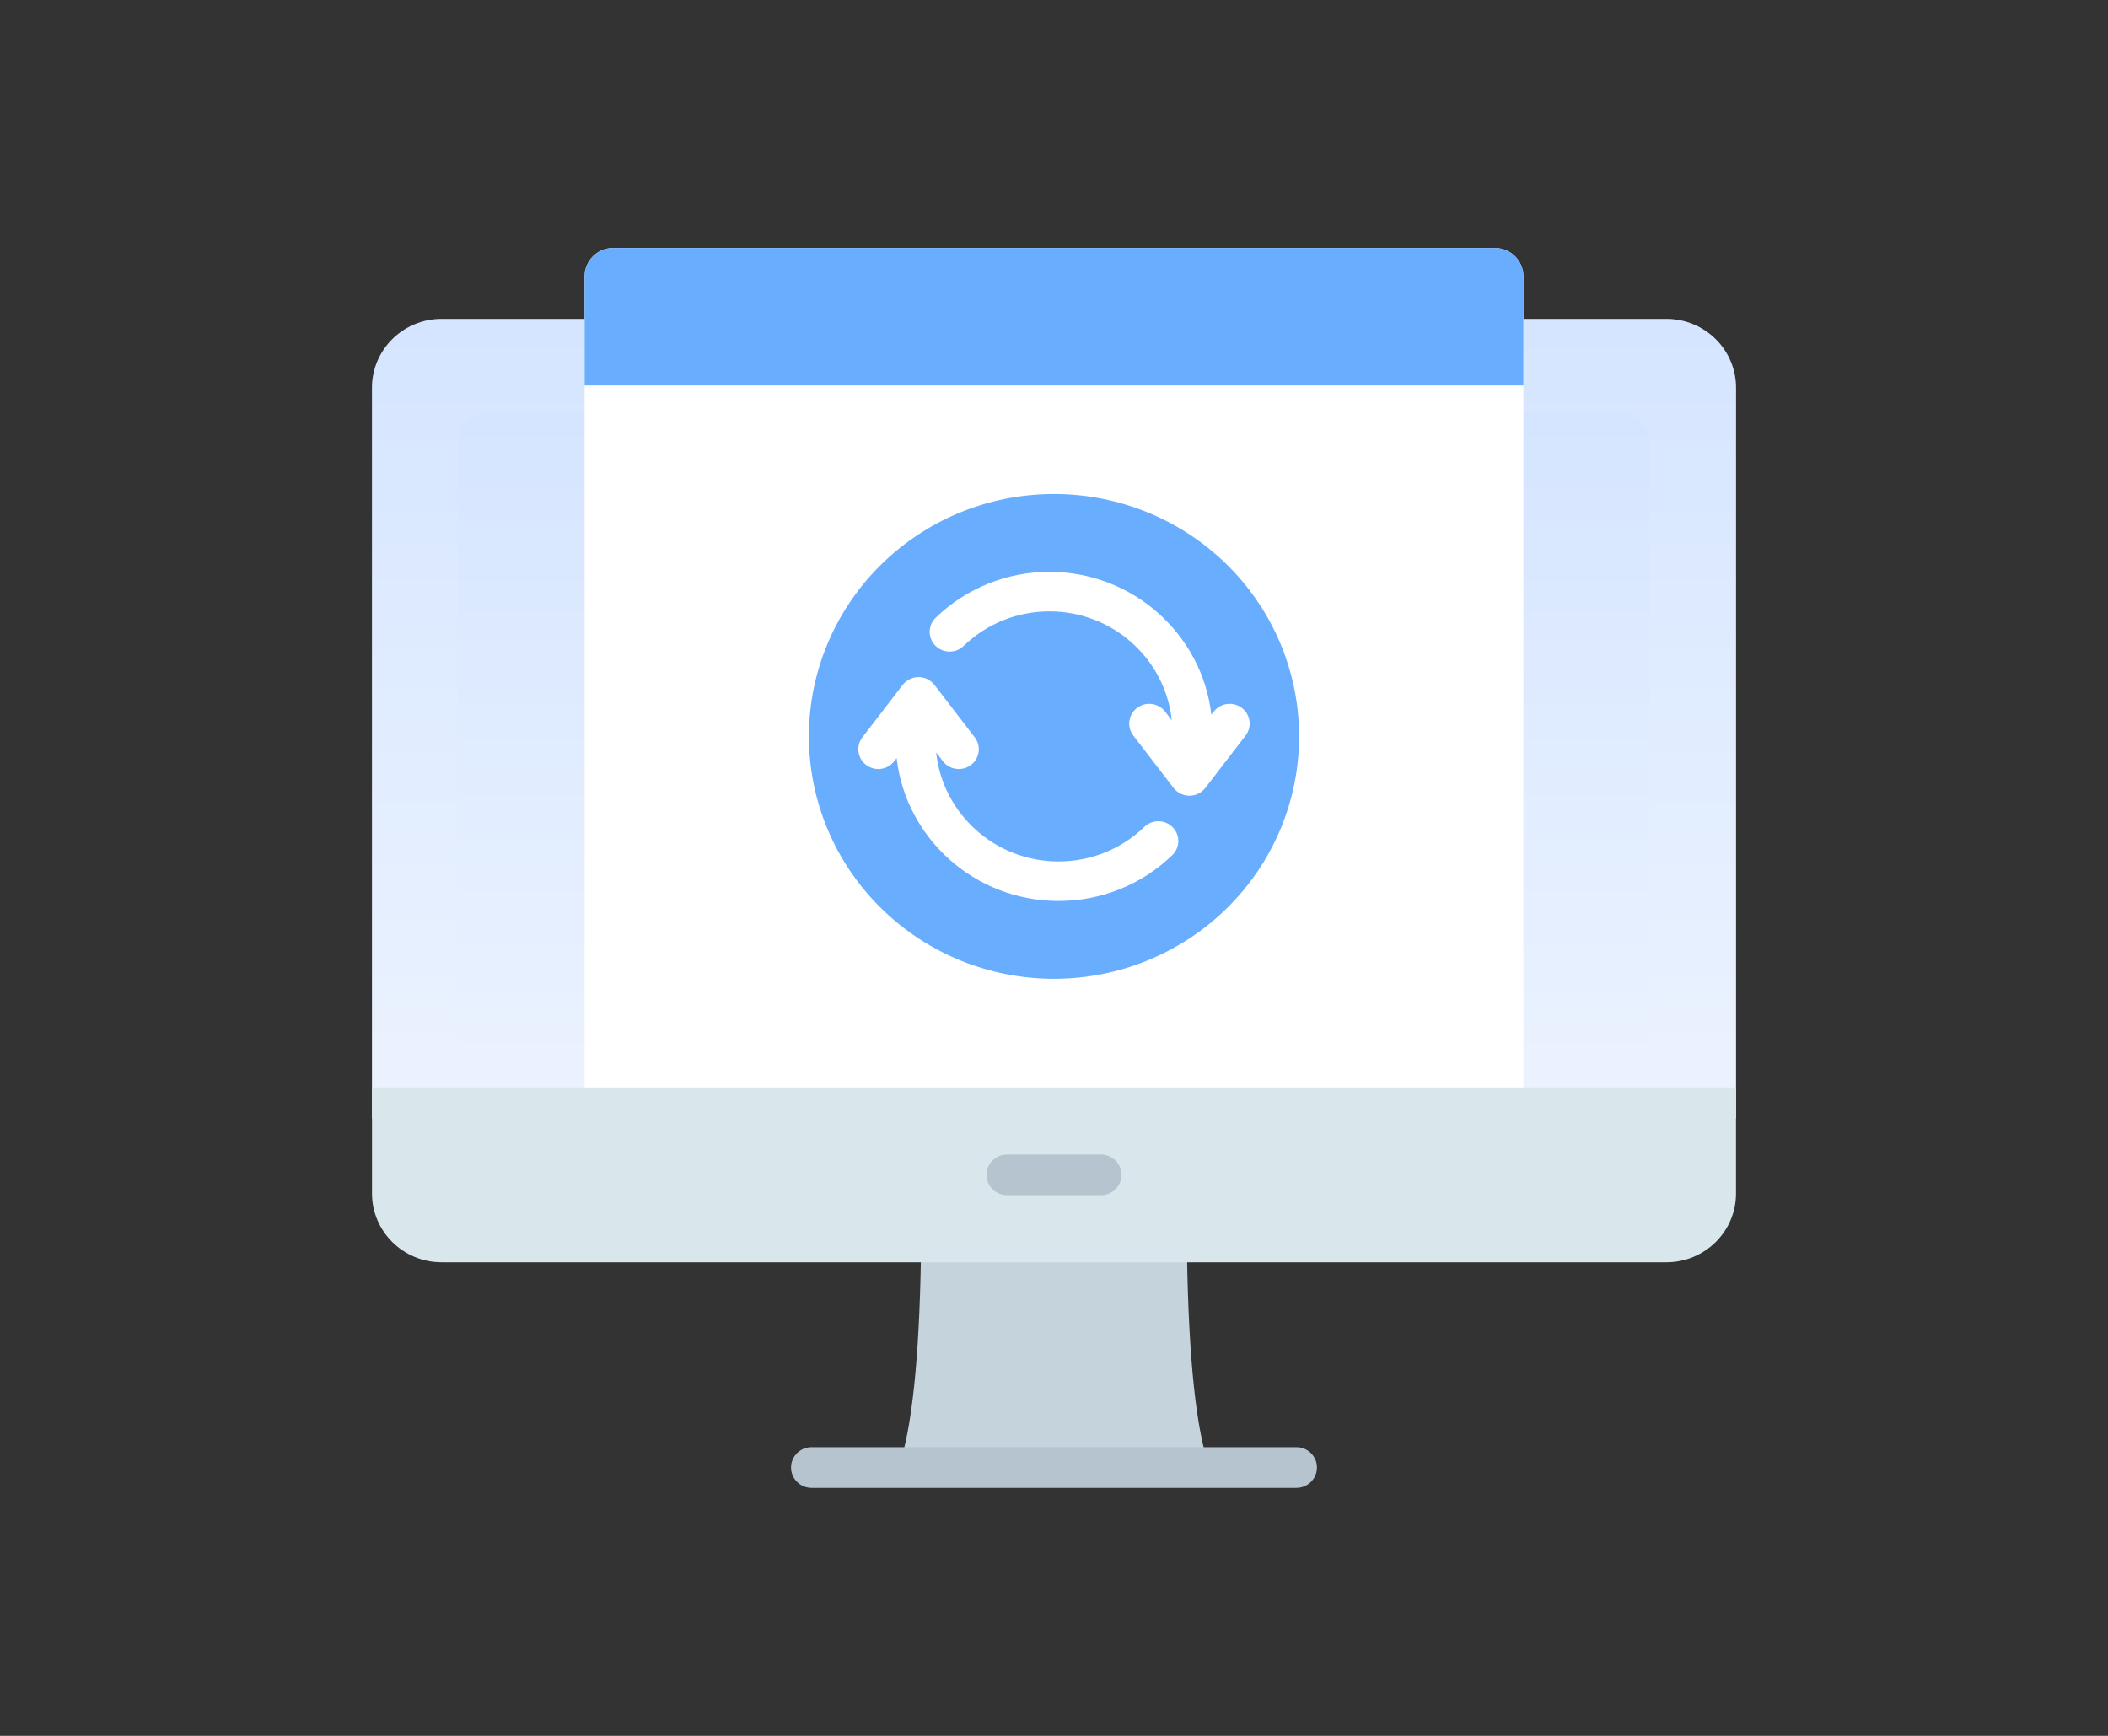 <svg xmlns="http://www.w3.org/2000/svg" fill="none" viewBox="0 0 68 56" class="design-iconfont">
  <rect x="0" y="0" width="68" height="56" fill="#333333" stroke="none"/>
  <defs>
    <linearGradient x1=".5" y1="0" x2=".5" y2="1" id="3g02iyshv__5ny12aby5c">
      <stop offset="0%" stop-color="#D5E5FF"/>
      <stop offset="100%" stop-color="#ECF3FF"/>
    </linearGradient>
    <linearGradient x1=".5" y1="0" x2=".5" y2="1" id="3g02iyshv__8f2kw7xgjd">
      <stop offset="0%" stop-color="#D5E5FF"/>
      <stop offset="100%" stop-color="#ECF3FF"/>
    </linearGradient>
    <clipPath id="3g02iyshv__hmi39b6smb">
      <rect x="10" y="4" width="48" height="48" rx="0"/>
    </clipPath>
    <mask id="3g02iyshv__ku26jzoh2a" style="mask-type:alpha" maskUnits="userSpaceOnUse">
      <rect width="68" height="56" rx="0" fill="#FFF"/>
    </mask>
  </defs>
  <g clip-path="url(#3g02iyshv__hmi39b6smb)" mask="url(#3g02iyshv__ku26jzoh2a)">
    <path d="M38.291,40.525L29.708,40.525Q29.628,45.519,28.985,47.343L39.014,47.343Q38.372,45.519,38.291,40.525Z" fill="#C5D3DD"/>
    <path d="M12,35.08L12,12.508C12,11.282,13.005,10.288,14.245,10.288L53.755,10.288C54.995,10.288,56,11.282,56,12.508L56,35.08L12,35.08L12,35.08Z" fill="#596C76"/>
    <path d="M12,36.08L12,12.508C12,11.282,13.005,10.288,14.245,10.288L53.755,10.288C54.995,10.288,56,11.282,56,12.508L56,36.08L12,36.08Z" fill="url(#3g02iyshv__5ny12aby5c)"/>
    <path d="M53.228,36.08L14.771,36.08L14.771,14.275C14.771,13.739,15.211,13.304,15.753,13.304L52.247,13.304C52.789,13.304,53.228,13.739,53.228,14.275L53.228,36.08L53.228,36.08Z" fill="url(#3g02iyshv__8f2kw7xgjd)"/>
    <path d="M53.755,40.723L14.245,40.723C13.005,40.723,12,39.729,12,38.503L12,35.08L56,35.08L56,38.503C56,39.729,54.995,40.723,53.755,40.723Z" fill="#D9E7EC"/>
    <path d="M35.513,38.558L32.487,38.558C32.12,38.558,31.823,38.264,31.823,37.902C31.823,37.539,32.12,37.245,32.487,37.245L35.513,37.245C35.88,37.245,36.177,37.539,36.177,37.902C36.177,38.264,35.88,38.558,35.513,38.558Z" fill="#B6C4CF"/>
    <path d="M41.819,48L26.181,48C25.815,48,25.517,47.706,25.517,47.343C25.517,46.981,25.815,46.687,26.181,46.687L41.819,46.687C42.185,46.687,42.482,46.981,42.482,47.343C42.482,47.706,42.185,48,41.819,48Z" fill="#B6C4CF"/>
    <g>
      <path d="M49.141,35.08L18.859,35.08L18.859,8.913C18.859,8.409,19.272,8,19.781,8L48.219,8C48.728,8,49.141,8.409,49.141,8.913L49.141,35.08Z" fill="#FFF"/>
    </g>
    <g>
      <path d="M49.141,12.434L18.859,12.434L18.859,8.913C18.859,8.409,19.272,8,19.781,8L48.219,8C48.728,8,49.141,8.409,49.141,8.913L49.141,12.434Z" fill="#69ADFE"/>
    </g>
    <g>
      <path fill="#69ADFE" d="M34 15.937A7.906 7.82 0 1 0 34 31.577A7.906 7.82 0 1 0 34 15.937Z"/>
      <path d="M40.057,22.836C39.774,22.623,39.369,22.677,39.154,22.957L39.076,23.058C38.78,20.468,36.552,18.448,33.855,18.448C32.475,18.448,31.171,18.974,30.184,19.927C29.929,20.173,29.924,20.577,30.173,20.829C30.421,21.08,30.83,21.085,31.084,20.839C31.829,20.12,32.813,19.723,33.855,19.723C35.903,19.723,37.594,21.266,37.8,23.239L37.584,22.957C37.368,22.677,36.964,22.623,36.681,22.836C36.397,23.049,36.342,23.449,36.558,23.729L37.856,25.418C37.978,25.577,38.167,25.67,38.369,25.67C38.57,25.67,38.76,25.577,38.882,25.418L40.18,23.729C40.395,23.449,40.34,23.049,40.057,22.836Z" fill="#FFF"/>
      <path d="M36.916,26.675C36.17,27.395,35.186,27.791,34.145,27.791C32.096,27.791,30.406,26.248,30.199,24.275L30.416,24.557C30.543,24.722,30.735,24.809,30.93,24.809C31.065,24.809,31.202,24.766,31.319,24.679C31.603,24.466,31.658,24.066,31.442,23.785L30.144,22.096C30.022,21.937,29.832,21.844,29.631,21.844C29.43,21.844,29.24,21.937,29.118,22.096L27.82,23.785C27.604,24.066,27.66,24.466,27.943,24.679C28.226,24.892,28.631,24.837,28.846,24.557L28.924,24.456C29.22,27.046,31.448,29.066,34.145,29.066C35.525,29.066,36.829,28.541,37.816,27.587C38.071,27.341,38.076,26.937,37.827,26.686C37.578,26.434,37.17,26.429,36.916,26.675Z" fill="#FFF"/>
    </g>
  </g>
</svg>
